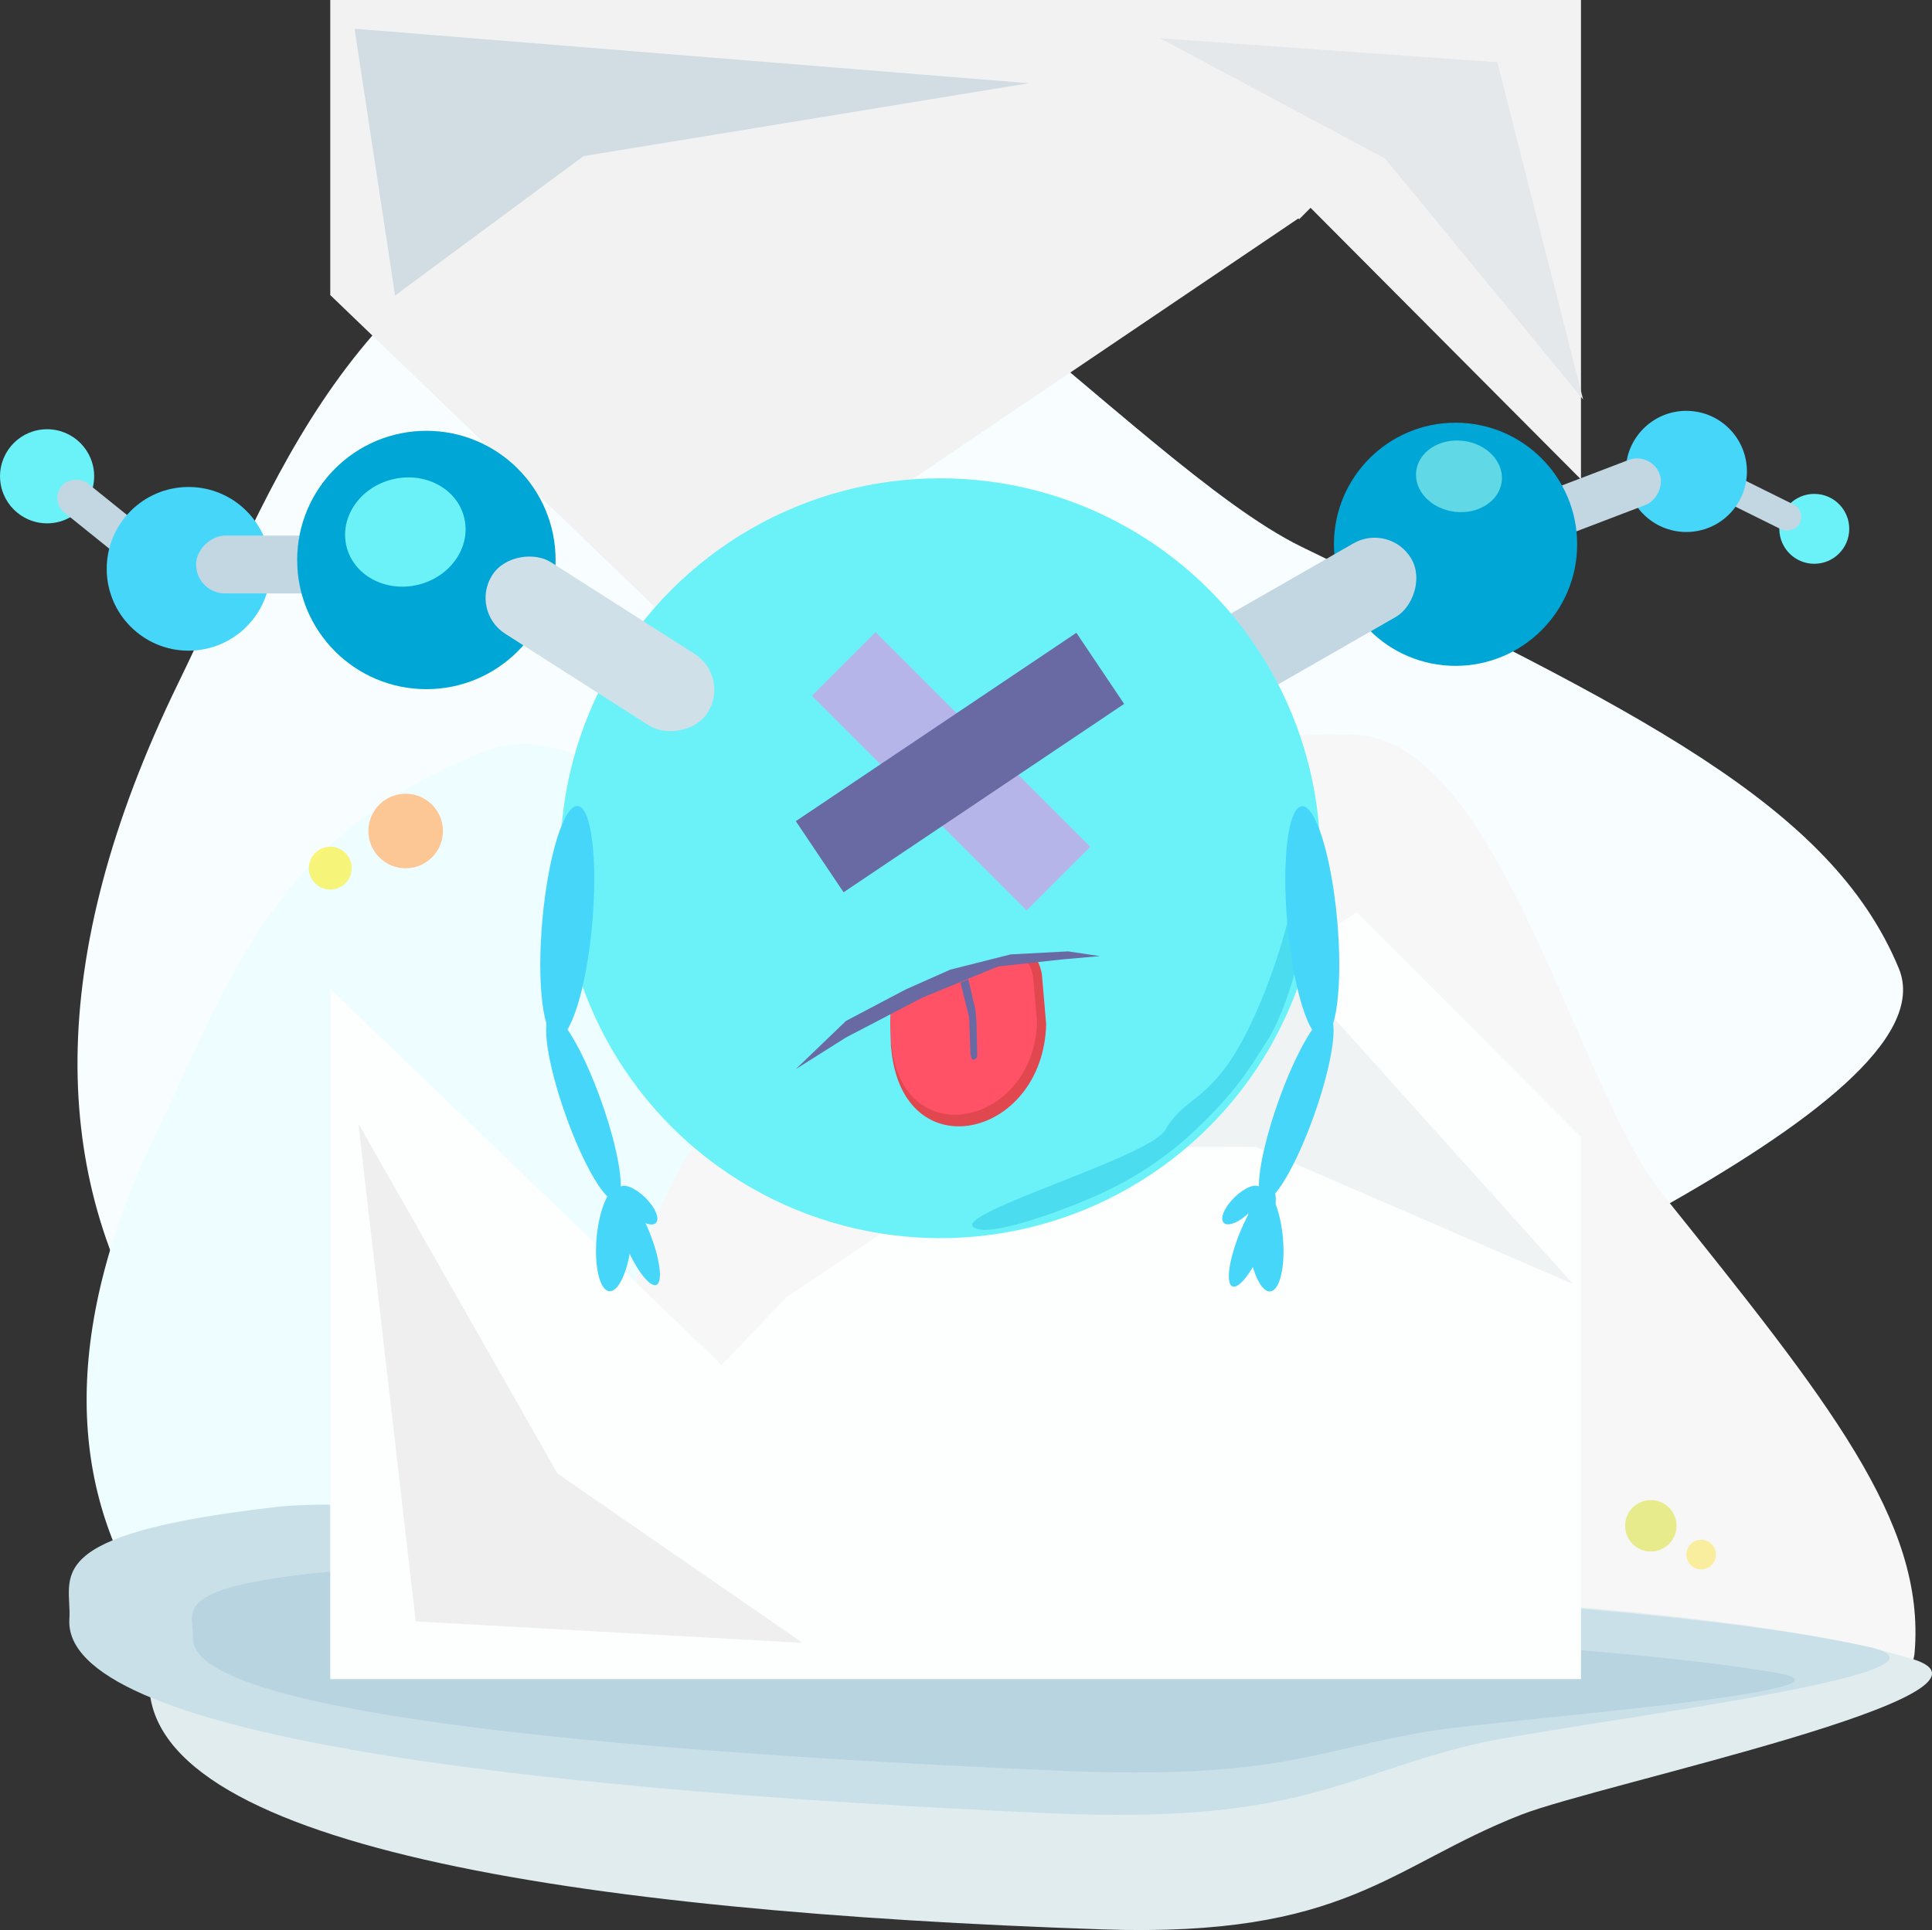 <svg xmlns="http://www.w3.org/2000/svg" viewBox="0 0 635.49 635"><rect x="0" y="0" width="635.49" height="635" fill="#333333" stroke="none"/><defs><style>.cls-1{fill:#f8fdff;}.cls-2{fill:#eefdff;}.cls-3{fill:#f7f7f7;}.cls-4{fill:#e1ecef;}.cls-5{fill:#cae0e8;}.cls-6{fill:#b8d4e0;}.cls-7{fill:#f2f2f2;}.cls-8{fill:#fdfffe;}.cls-11,.cls-9{fill:#e4e8eb;}.cls-16,.cls-9{opacity:0.5;}.cls-10{fill:#efefef;}.cls-12{fill:#d2dce3;}.cls-13{fill:#fcee21;opacity:0.6;}.cls-14{fill:#fcc695;}.cls-15{fill:#f9ee9d;}.cls-16{fill:#d9e021;}.cls-17{fill:#6bf2f9;}.cls-18{fill:#c3d7e2;}.cls-19{fill:#46d6fa;}.cls-20{fill:#00a6d5;}.cls-21{fill:#00a7d5;opacity:0.3;}.cls-22{fill:#61d8e5;}.cls-23{fill:#b5b5ea;}.cls-24{fill:#6969a3;}.cls-25{fill:#ff1d25;opacity:0.8;}.cls-26{fill:#ff5267;}.cls-27{fill:#cfe0e8;}</style></defs><g id="Layer_2" data-name="Layer 2"><g id="bacground"><path class="cls-1" d="M230.59,563.1C73.4,509.66-31.2,409.1,58.64,224.72c32.87-67.48,52.9-136.24,152.08-173.89C269.9,28.37,372.43,152.76,428.08,179.88c110.65,53.91,174.21,84.88,196.49,138.72,19.11,46.2-162.33,117-203.05,145.75C353.65,512.2,303.61,587.93,230.59,563.1Z"/><path class="cls-2" d="M175.09,612.93C62.72,574.72-12,502.84,52.17,371,75.67,322.8,90,273.64,160.89,246.73c42.3-16.06,115.59,72.87,155.38,92.25,79.09,38.54,124.53,60.68,140.46,99.16,13.66,33-116,83.67-145.15,104.19C263.06,576.54,227.29,630.68,175.09,612.93Z"/><path class="cls-3" d="M284.28,594.05c-86.26-82-121.44-180.5,1.3-279,44.91-36,81.73-76.7,160.54-73.23,47,2.07,72.68,116.09,100.42,150.66,55.14,68.73,86.82,108.21,83.24,151.11C626.7,580.42,481.85,575.41,445,583,383.49,595.52,324.35,632.13,284.28,594.05Z"/><path class="cls-4" d="M362.59,634.78c-173.14-5.89-317.15-27.63-313.44-83.21,1.36-20.34-10.07-40.32,67.55-56.18,46.31-9.46,198.92,18.94,263.85,23.27,129.09,8.62,203.25,13.57,248.29,27.09,38.64,11.6-102.48,41.15-128.47,51.3C457.05,614,443,637.52,362.59,634.78Z"/><path class="cls-5" d="M344.82,596.56c-176.94-7.95-324.5-26.06-322-63.91.92-13.85-11.2-27.74,67.7-36.8,47.08-5.41,203.56,17.44,270,21.87,132,8.81,207.86,13.87,254.15,24.12,39.73,8.79-103.71,25.76-130,32.09C440.8,584.49,427,600.25,344.82,596.56Z"/><path class="cls-6" d="M348,582.56c-155.8-6.79-286-19.76-284.54-43.84.52-8.81-10.43-17.78,58.78-22.78,41.29-3,179.41,13.09,237.91,16.56,116.31,6.9,183.13,10.86,224.06,17.84,35.13,6-90.68,15.4-113.69,19.18C432.13,575.81,420.34,585.72,348,582.56Z"/><polygon class="cls-7" points="520.03 0 520.03 157.73 431.08 68.37 427.31 72.16 427.1 71.85 224.69 208.63 108.63 97.08 108.63 0 520.03 0"/><polygon class="cls-8" points="446.28 300.07 520.03 374.17 520.03 552.44 108.63 552.44 108.63 325.35 237.4 449.13 258.64 426.87 446.28 300.07"/><polygon class="cls-9" points="517.45 422.47 413.09 377.31 322.73 377.54 429.56 324.72 517.45 422.47"/><polygon class="cls-10" points="117.87 369.63 183.38 484.82 264.03 540.52 136.73 533.46 117.87 369.63"/><polygon class="cls-11" points="520.75 131.48 455.57 52.15 381.58 12.59 492.5 20.46 520.75 131.48"/><polygon class="cls-12" points="338.41 27.38 191.94 51.36 129.96 97.22 116.63 9.46 338.41 27.38"/><circle class="cls-13" cx="108.63" cy="285.62" r="7.05"/><circle class="cls-14" cx="133.43" cy="273.41" r="12.26"/><circle class="cls-15" cx="559.57" cy="511.46" r="4.87"/><circle class="cls-16" cx="543" cy="502" r="8.46"/></g><g id="_2" data-name="2"><circle class="cls-17" cx="596.77" cy="173.99" r="11.5"/><rect class="cls-18" x="575.15" y="152.27" width="9.13" height="27.47" rx="4.56" transform="translate(985.92 -279.66) rotate(116.37)"/><circle class="cls-19" cx="554.68" cy="155.1" r="19.93"/><rect class="cls-18" x="515.69" y="140.62" width="15.81" height="47.6" rx="7.91" transform="translate(490.36 -383.39) rotate(69.09)"/><circle class="cls-17" cx="15.49" cy="156.7" r="15.48"/><circle class="cls-20" cx="478.77" cy="179.07" r="40"/><rect class="cls-18" x="413.83" y="162.81" width="27.93" height="84.06" rx="13.96" transform="translate(462.91 677.84) rotate(-119.83)"/><rect class="cls-18" x="28.49" y="153.07" width="12.29" height="36.99" rx="6.14" transform="translate(-120.72 90.95) rotate(-51.16)"/><circle class="cls-19" cx="62.03" cy="187.15" r="26.93"/><rect class="cls-18" x="88.49" y="152.22" width="19.03" height="67.01" rx="9.51" transform="translate(-87.72 283.73) rotate(-90)"/><circle class="cls-17" cx="309.3" cy="282.36" r="125"/><path class="cls-21" d="M428.66,305.17c-.2,7.13-5.22,26.91-12,37.49-5.74,9-9.69,15.81-22.29,28a113.65,113.65,0,0,1-31.47,21.66c-11.52,5.42-33.63,13.39-40.52,12.19-17-3,55.33-23.18,60.93-32.77s11.83-9.22,20.72-21.82c9.86-14,18.41-40.26,20.22-50.16C426,290.49,429.05,291,428.66,305.17Z"/><ellipse class="cls-22" cx="479.9" cy="156.71" rx="11.75" ry="14.17" transform="translate(266.43 614.2) rotate(-83.07)"/><circle class="cls-20" cx="140.25" cy="184.24" r="42.5"/><rect class="cls-23" x="298.05" y="203.8" width="29.61" height="99.91" transform="translate(-87.8 295.54) rotate(-45)"/><rect class="cls-24" x="301.66" y="195.29" width="28.18" height="111.16" transform="translate(348.02 -151.11) rotate(56.12)"/><ellipse class="cls-17" cx="133.34" cy="175.03" rx="19.93" ry="17.85" transform="translate(-37.79 36.72) rotate(-13.75)"/><ellipse class="cls-19" cx="431.67" cy="303.36" rx="8.22" ry="38.3" transform="translate(-25.51 40.01) rotate(-5.15)"/><ellipse class="cls-19" cx="426.36" cy="364.61" rx="32.22" ry="6.3" transform="translate(-59.7 644.74) rotate(-70.49)"/><ellipse class="cls-19" cx="416.3" cy="407.73" rx="5.74" ry="17.19" transform="translate(-34.95 39.05) rotate(-5.15)"/><ellipse class="cls-19" cx="408.82" cy="406.79" rx="17.19" ry="4.42" transform="matrix(0.38, -0.93, 0.93, 0.38, -121.74, 632.87)"/><ellipse class="cls-19" cx="408.48" cy="396.48" rx="8.36" ry="3.49" transform="translate(-160.77 399.67) rotate(-44.47)"/><ellipse class="cls-19" cx="186.61" cy="303.36" rx="38.3" ry="8.22" transform="translate(-132.29 461.95) rotate(-84.85)"/><ellipse class="cls-19" cx="191.91" cy="364.61" rx="6.3" ry="32.22" transform="translate(-110.74 85.01) rotate(-19.51)"/><ellipse class="cls-19" cx="201.97" cy="407.73" rx="17.19" ry="5.74" transform="translate(-222.25 572.25) rotate(-84.85)"/><ellipse class="cls-19" cx="209.45" cy="406.79" rx="4.42" ry="17.19" transform="translate(-137.47 108.47) rotate(-22.06)"/><ellipse class="cls-19" cx="209.79" cy="396.48" rx="3.49" ry="8.36" transform="translate(-220.12 268.46) rotate(-45.53)"/><path class="cls-25" d="M293.16,345.15c0-.43-.12-.86-.13-1.29,0-3.59-.6-9.65.4-13.07.33-1.14,44.7-17.41,46.63-15.94,1.16.87,2.05,2.62,2.65,5.67l1.4,16.49C343.11,374.49,297,385.2,293.16,345.15Z"/><path class="cls-26" d="M293.22,343.6a11.5,11.5,0,0,1-.12-1.18c0-3.26-.57-8.78.37-11.89.32-1,42-15.85,43.83-14.52,1.09.8,1.92,2.39,2.49,5.17l1.32,15C340.17,370.32,296.86,380.07,293.22,343.6Z"/><path class="cls-24" d="M318.5,322.19l-2.58,1.05,2.87,11.5.39,11.3c0,.59.25,2.53.84,2.57h0a1.32,1.32,0,0,0,1.42-1.35l-.25-11.08-.35-4Z"/><polygon class="cls-24" points="261.76 351.75 278.28 335.88 298.03 325.47 312.6 319.01 332.43 314 351.27 313.01 361.77 314.56 349.21 315.67 328.3 317.96 303.31 328.27 278.36 341.28 261.76 351.75"/><rect class="cls-27" x="183.38" y="169.83" width="27.93" height="84.06" rx="13.96" transform="translate(-87.42 264.19) rotate(-57.45)"/></g></g></svg>
